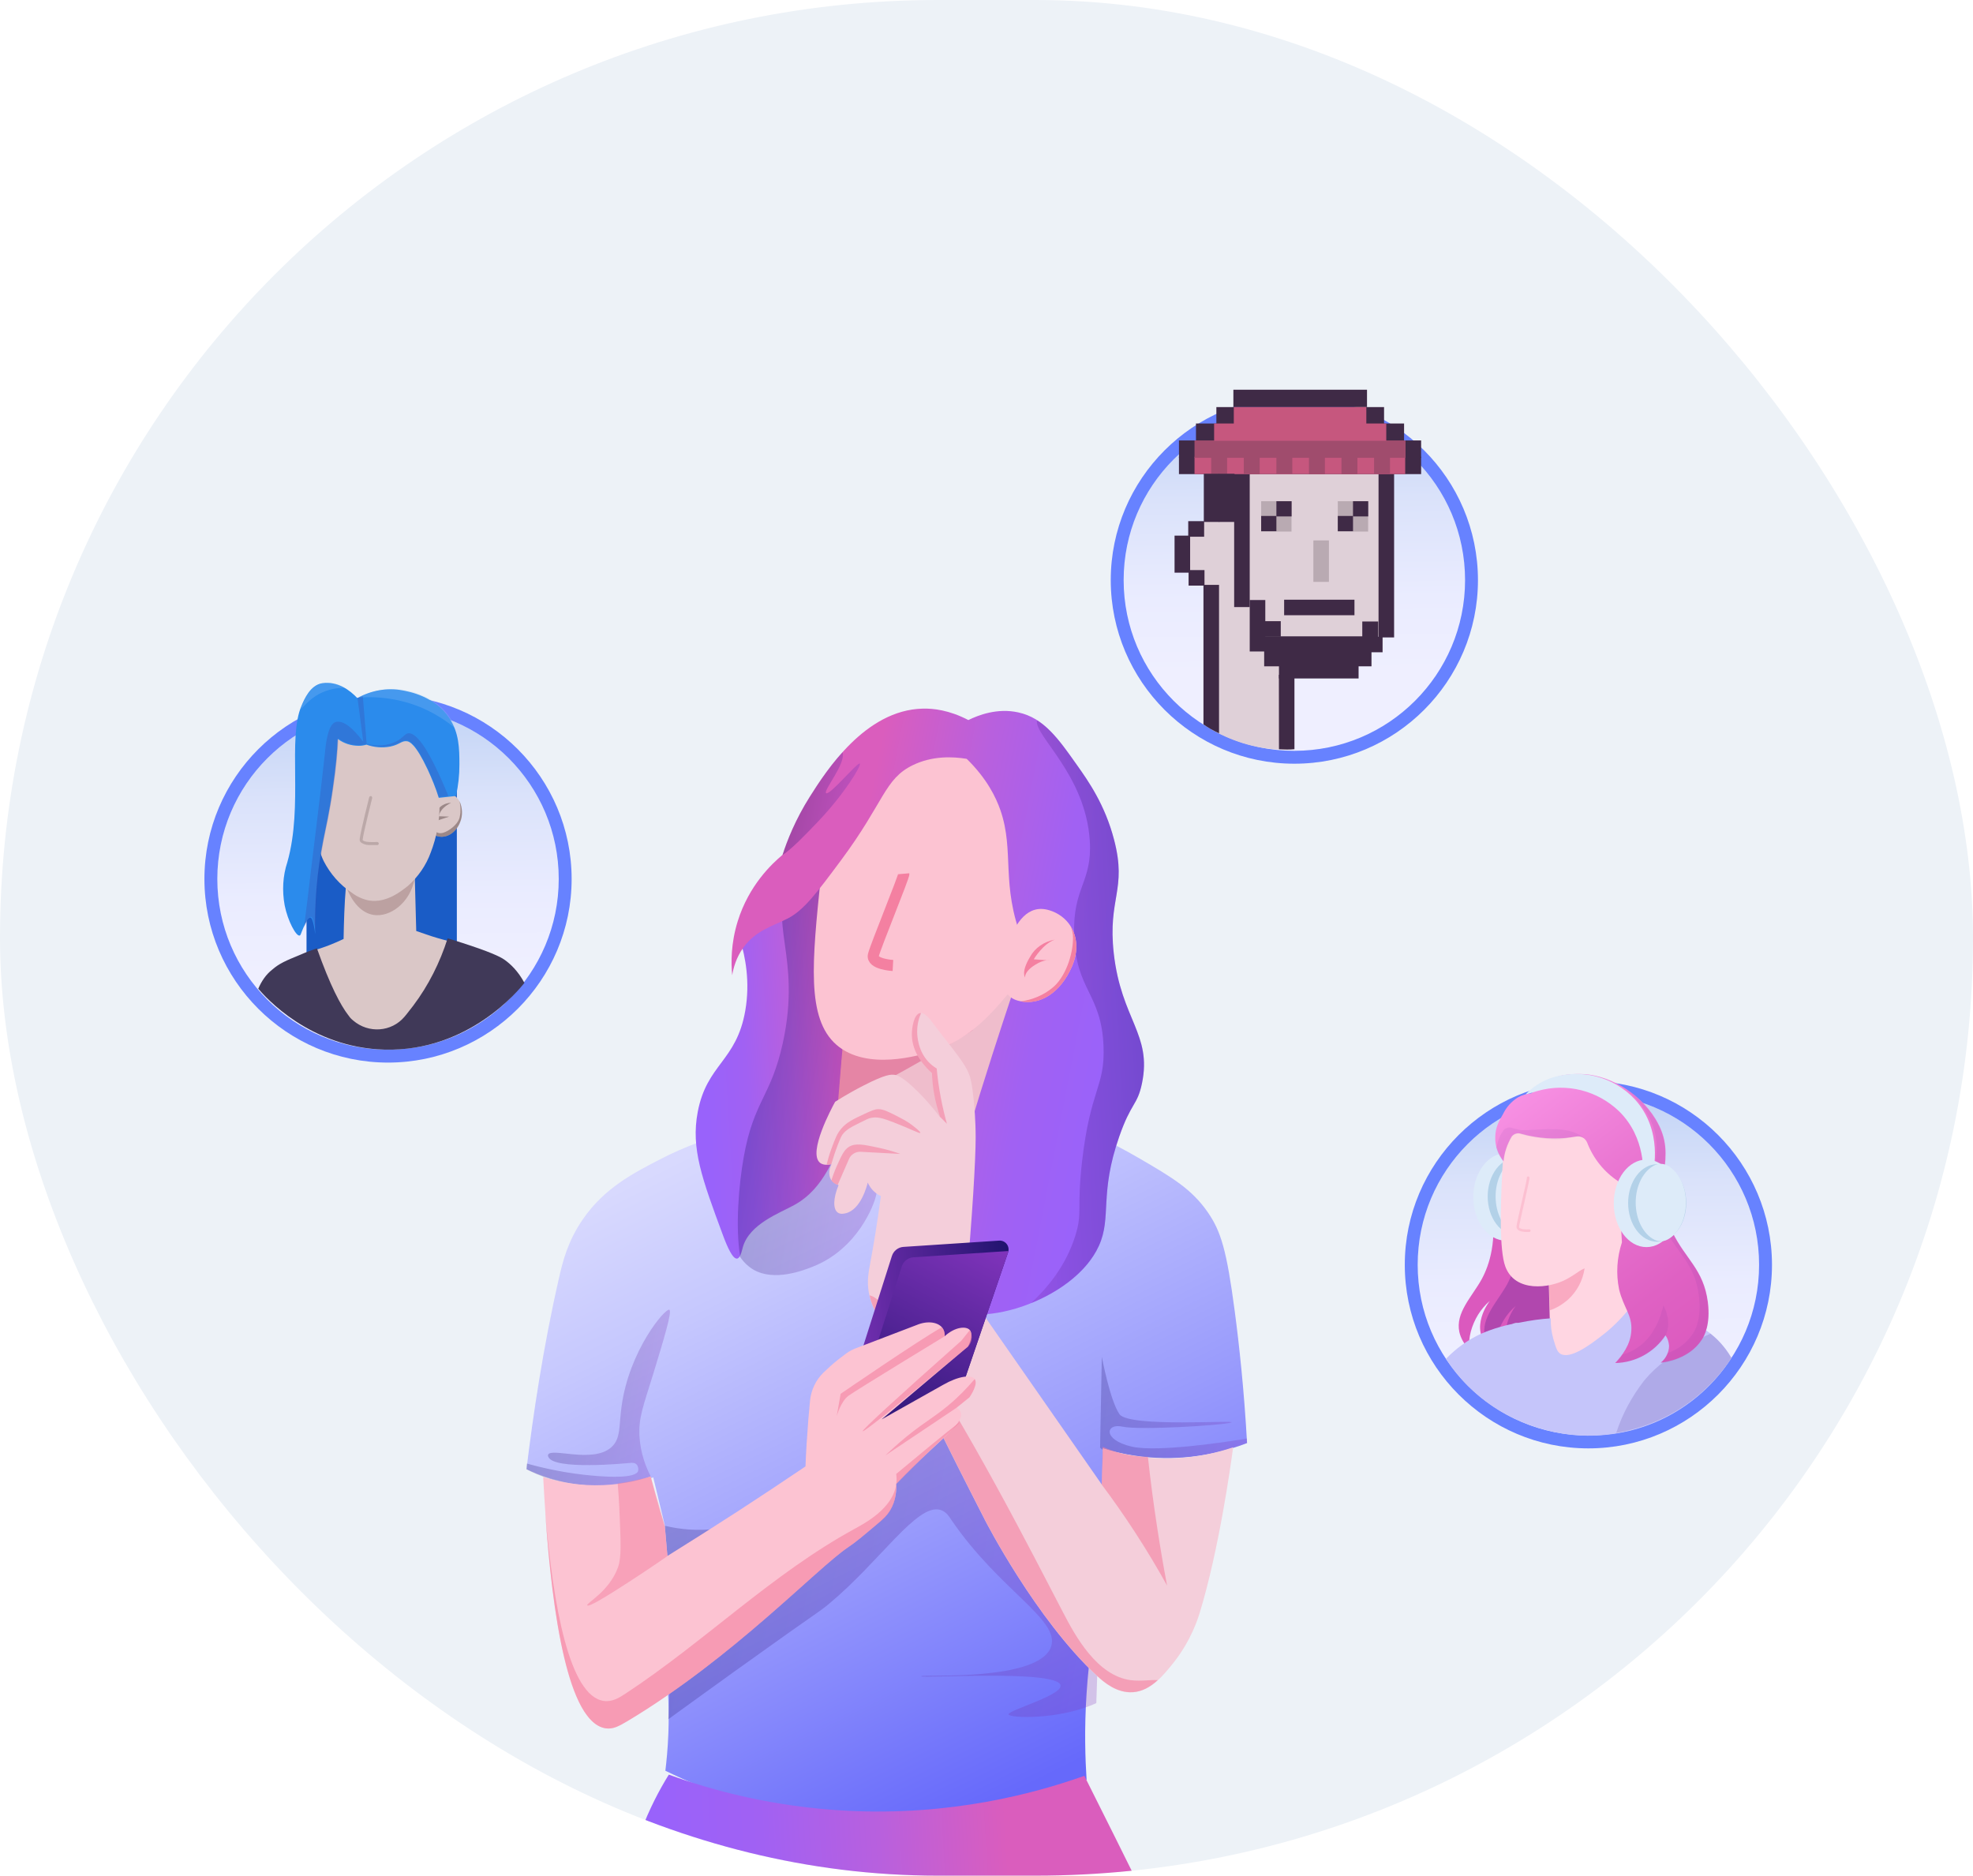 <svg width="162" height="154" viewBox="0 0 162 154" fill="none" xmlns="http://www.w3.org/2000/svg">
<g clip-path="url(#clip0_6952_111871)">
<rect width="162" height="154" rx="77" fill="#EDF2F7"/>
<path d="M106.277 61.638C114.018 61.638 120.293 55.363 120.293 47.622C120.293 39.881 114.018 33.605 106.277 33.605C98.536 33.605 92.261 39.881 92.261 47.622C92.261 55.363 98.536 61.638 106.277 61.638Z" fill="url(#paint0_linear_6952_111871)"/>
<path d="M106.277 33.614C114.016 33.614 120.294 39.891 120.294 47.63C120.294 55.369 114.016 61.646 106.277 61.646C98.539 61.646 92.261 55.369 92.261 47.63C92.261 39.891 98.531 33.614 106.277 33.614ZM106.277 32.555C97.967 32.555 91.202 39.319 91.202 47.63C91.202 55.941 97.967 62.705 106.277 62.705C114.588 62.705 121.353 55.941 121.353 47.63C121.346 39.312 114.588 32.555 106.277 32.555Z" fill="#6782FF"/>
<path d="M103.827 41.914C103.735 41.942 99.569 42.401 99.569 42.401L98.503 43.1L97.528 44.166L97.557 46.814L98.319 47.577L99.11 48.304L99.569 59.948C101.391 60.979 103.46 61.558 105.585 61.558C105.74 58.974 106.072 53.868 106.072 53.868L103.827 41.914Z" fill="#DFD0D8"/>
<path d="M113.586 38.539H101.547V52.216H113.586V38.539Z" fill="#DFD0D8"/>
<path d="M111.305 51.055H103.672V54.614H111.305V51.055Z" fill="#DFD0D8"/>
<path d="M112.738 49.934H104.011V53.062H112.738V49.934Z" fill="#DFD0D8"/>
<path d="M102.613 38.898H101.335V49.843H102.613V38.898Z" fill="#3F2A46"/>
<path d="M98.814 59.48C99.21 59.755 99.633 59.995 100.093 60.207V48.02H98.814V59.48Z" fill="#3F2A46"/>
<path d="M105.014 61.514C105.226 61.514 105.438 61.542 105.649 61.542C105.861 61.542 106.073 61.542 106.285 61.514V55.406H105.007L105.014 61.514Z" fill="#3F2A46"/>
<path d="M114.468 38.66H113.19V52.337H114.468V38.66Z" fill="#3F2A46"/>
<path d="M109.116 44.371H107.838V47.775H109.116V44.371Z" fill="#B9AAB2"/>
<path d="M103.891 49.266H102.613V53.488H103.891V49.266Z" fill="#3F2A46"/>
<path d="M111.552 54.43H105.014V55.708H111.552V54.43Z" fill="#3F2A46"/>
<path d="M112.463 52.246H103.827V54.675H112.463V52.246Z" fill="#3F2A46"/>
<path d="M116.686 37.5H96.802V38.926H116.686V37.5Z" fill="#3F2A46"/>
<path d="M116.686 36.164H96.802V37.59H116.686V36.164Z" fill="#3F2A46"/>
<path d="M115.287 34.77H98.199V36.196H115.287V34.77Z" fill="#3F2A46"/>
<path d="M113.643 33.426H99.874V34.852H113.643V33.426Z" fill="#3F2A46"/>
<path d="M112.243 32H101.271V33.426H112.243V32Z" fill="#3F2A46"/>
<path d="M115.38 37.5H98.08V38.926H115.38V37.5Z" fill="#C6577E"/>
<path d="M115.408 36.164H98.08V37.59H115.408V36.164Z" fill="#A04C6D"/>
<path d="M113.825 34.77H99.689V36.196H113.825V34.77Z" fill="#C6577E"/>
<path d="M112.187 33.426H101.306V34.852H112.187V33.426Z" fill="#C6577E"/>
<path d="M111.213 49.238H105.438V50.516H111.213V49.238Z" fill="#3F2A46"/>
<path d="M105.105 53.43H103.799V54.708H105.105V53.43Z" fill="#3F2A46"/>
<path d="M98.87 42.789H97.564V44.067H98.87V42.789Z" fill="#3F2A46"/>
<path d="M100.756 37.535H99.449V38.933H100.756V37.535Z" fill="#A04C6D"/>
<path d="M103.431 37.535H102.125V38.933H103.431V37.535Z" fill="#A04C6D"/>
<path d="M106.108 37.5H104.802V38.898H106.108V37.5Z" fill="#A04C6D"/>
<path d="M108.784 37.535H107.478V38.933H108.784V37.535Z" fill="#A04C6D"/>
<path d="M111.453 37.535H110.146V38.933H111.453V37.535Z" fill="#A04C6D"/>
<path d="M114.13 37.5H112.823V38.898H114.13V37.5Z" fill="#A04C6D"/>
<path d="M98.899 46.805H97.593V48.083H98.899V46.805Z" fill="#3F2A46"/>
<path d="M112.611 53.43H111.305V54.708H112.611V53.43Z" fill="#3F2A46"/>
<path d="M113.522 52.277H112.216V53.555H113.522V52.277Z" fill="#3F2A46"/>
<path d="M113.162 51.027H111.855V52.305H113.162V51.027Z" fill="#3F2A46"/>
<path d="M105.162 51H103.855V52.278H105.162V51Z" fill="#3F2A46"/>
<path d="M101.363 38.898H100.085V42.853H101.363V38.898Z" fill="#3F2A46"/>
<path d="M100.121 38.898H98.843V42.853H100.121V38.898Z" fill="#3F2A46"/>
<path d="M97.719 43.977H96.441V47.02H97.719V43.977Z" fill="#3F2A46"/>
<path d="M106.044 41.152H103.552V43.645H106.044V41.152Z" fill="#B9AAB2"/>
<path d="M106.052 41.152H104.802V42.402H106.052V41.152Z" fill="#3F2A46"/>
<path d="M104.802 42.363H103.552V43.613H104.802V42.363Z" fill="#3F2A46"/>
<path d="M112.336 41.152H109.844V43.645H112.336V41.152Z" fill="#B9AAB2"/>
<path d="M112.343 41.152H111.093V42.402H112.343V41.152Z" fill="#3F2A46"/>
<path d="M111.094 42.363H109.844V43.613H111.094V42.363Z" fill="#3F2A46"/>
<path d="M31.861 86.185C39.602 86.185 45.877 79.909 45.877 72.168C45.877 64.428 39.602 58.152 31.861 58.152C24.12 58.152 17.845 64.428 17.845 72.168C17.845 79.909 24.12 86.185 31.861 86.185Z" fill="url(#paint1_linear_6952_111871)"/>
<path d="M31.86 58.153C39.599 58.153 45.877 64.43 45.877 72.169C45.877 79.908 39.599 86.185 31.86 86.185C24.122 86.185 17.844 79.908 17.844 72.169C17.844 64.43 24.122 58.153 31.86 58.153ZM31.86 57.094C23.55 57.094 16.785 63.858 16.785 72.169C16.785 80.48 23.55 87.244 31.86 87.244C40.171 87.244 46.936 80.48 46.936 72.169C46.936 63.858 40.171 57.094 31.86 57.094Z" fill="#6782FF"/>
<path d="M37.511 64.668H25.168V80.209H37.511V64.668Z" fill="#1A5CC6"/>
<path d="M37.785 67.492C37.411 68.466 36.5 68.939 35.745 68.593C35.462 68.466 35.243 68.247 35.088 68C34.806 67.463 34.778 66.807 34.996 66.242C35.342 65.267 36.282 64.794 37.037 65.14C37.319 65.267 37.574 65.514 37.729 65.797C37.976 66.326 38.004 66.955 37.785 67.492Z" fill="#DAC7C7"/>
<path opacity="0.5" d="M35.871 66.61C36.09 66.172 36.563 65.918 37.036 65.918C36.062 66.391 36.034 67.019 36.034 67.019L36.881 67.048L35.751 67.422C35.716 67.175 35.779 66.892 35.871 66.61Z" fill="#5E4A4A"/>
<path opacity="0.5" d="M37.785 67.492C37.411 68.467 36.5 68.94 35.745 68.594C35.462 68.467 35.243 68.248 35.088 68.001C35.18 67.909 35.342 67.909 35.497 68.029C35.752 68.283 35.999 68.566 36.564 68.311C37.129 68.057 37.693 67.528 37.757 67.026C37.849 66.617 37.821 66.179 37.729 65.769C37.976 66.327 38.004 66.956 37.785 67.492Z" fill="#5E4A4A"/>
<path d="M26.782 69.196C27.673 69.061 28.26 68.061 28.093 66.962C27.927 65.863 27.07 65.082 26.179 65.217C25.288 65.352 24.701 66.352 24.868 67.451C25.034 68.549 25.891 69.331 26.782 69.196Z" fill="#DAC7C7"/>
<path d="M34.022 70.691L34.177 76.439C34.587 76.594 35.025 76.722 35.462 76.877C36.056 77.067 36.656 77.223 37.249 77.378C37.249 79.638 36.402 81.805 34.898 83.5C33.831 84.665 32.447 85.513 30.943 85.979C27.399 85.096 25.196 81.551 25.98 77.971C26.481 77.816 27.017 77.625 27.582 77.378C27.801 77.286 27.992 77.188 28.211 77.096C28.239 75.712 28.274 74.271 28.401 72.796C28.465 72.167 28.493 71.574 28.557 70.974L34.022 70.691Z" fill="#DAC7C7"/>
<path d="M30.662 75.118C32.01 75.337 33.677 74.144 34.051 72.138C34.023 71.92 33.987 71.729 33.959 71.51C33.931 71.037 33.931 70.536 34.023 70.062L29.094 70.691C28.875 70.783 28.685 70.91 28.529 71.1C28.028 71.757 28.402 72.732 28.529 73.049C28.586 73.205 29.25 74.899 30.662 75.118Z" fill="#BCA1A1"/>
<path d="M26.989 61.087C26.424 61.871 26.05 62.782 25.86 63.728C25.733 64.484 25.704 65.232 25.796 66.023C25.987 68.374 26.015 69.539 26.58 70.704C27.116 71.742 27.9 72.653 28.903 73.31C29.312 73.621 29.814 73.847 30.315 73.938C31.763 74.157 32.956 73.155 33.486 72.745C34.333 71.99 34.99 71.05 35.371 69.984C35.844 68.763 36.091 67.442 36.091 66.122C36.183 63.481 36.218 61.949 35.152 60.755C33.832 59.308 31.699 59.343 31.134 59.371C29.595 59.421 28.119 60.049 26.989 61.087Z" fill="#DAC7C7"/>
<path d="M21.206 81.181C21.778 81.852 25.45 86.025 31.579 86.18C38.499 86.356 42.622 81.258 43.06 80.701C42.523 79.705 41.902 79.147 41.464 78.829C41.281 78.695 40.793 78.356 38.541 77.608C37.785 77.354 37.192 77.17 36.755 77.043C36.126 79.02 35.187 80.905 33.93 82.572C33.676 82.882 33.457 83.2 33.21 83.483C32.144 84.74 30.258 84.867 29.002 83.793C28.846 83.666 28.719 83.539 28.627 83.384L28.599 83.356C27.971 82.537 27.123 80.969 26.022 77.862C25.676 77.989 25.203 78.144 24.638 78.399C23.473 78.872 22.908 79.119 22.343 79.62C21.834 80.016 21.46 80.581 21.206 81.181Z" fill="#403958"/>
<path d="M29.34 57.317C28.747 56.689 27.737 55.905 26.452 56.096C25.478 56.251 24.977 57.416 24.758 57.946C23.593 60.615 24.913 66.143 23.593 70.79C23.218 71.919 23.155 73.141 23.374 74.334C23.628 75.619 24.313 76.876 24.595 76.813C24.687 76.813 24.687 76.686 24.906 76.184C25.125 75.683 25.316 75.337 25.471 75.337C25.563 75.337 25.725 75.492 25.88 76.686C25.817 74.108 26.036 71.538 26.537 68.996C26.728 68.022 27.038 66.737 27.321 64.724C27.575 63.029 27.695 61.617 27.73 60.671C28.232 61.045 28.832 61.236 29.46 61.236C29.679 61.236 29.87 61.208 30.089 61.144C30.717 61.363 31.374 61.427 32.038 61.3C32.821 61.144 32.977 60.798 33.422 60.862C33.612 60.89 34.114 61.052 35.116 63.185C35.462 63.94 35.773 64.689 36.027 65.508L37.439 65.353C37.63 64.505 37.722 63.658 37.722 62.775C37.722 61.455 37.694 60.17 36.903 58.976C35.709 57.155 33.577 56.781 33.04 56.682C31.791 56.441 30.47 56.689 29.34 57.317Z" fill="#2B8BEC"/>
<path opacity="0.22" d="M28.303 56.469C27.766 56.123 27.109 55.996 26.481 56.095C25.506 56.25 25.005 57.415 24.786 57.945C24.758 58.037 24.723 58.164 24.659 58.256C24.85 58.129 25.224 57.599 25.944 57.126C26.643 56.688 27.455 56.469 28.303 56.469Z" fill="#A6D0F5"/>
<path opacity="0.22" d="M34.898 58.229C35.78 58.638 36.628 59.168 37.376 59.796C37.249 59.486 37.122 59.203 36.938 58.913C35.745 57.092 33.613 56.718 33.076 56.619C31.819 56.463 30.534 56.682 29.404 57.275C31.29 57.134 33.168 57.445 34.898 58.229Z" fill="#A6D0F5"/>
<path opacity="0.3" d="M29.467 61.179C29.686 61.179 29.877 61.15 30.096 61.087C30.724 61.306 31.381 61.369 32.044 61.242C32.828 61.087 32.983 60.741 33.428 60.804C33.619 60.833 34.12 60.995 35.123 63.127C35.469 63.883 35.78 64.632 36.034 65.451L36.818 65.359C35.059 61.087 34.085 60.112 33.492 60.211C33.209 60.275 33.082 60.586 32.553 60.868C31.797 61.242 30.922 61.306 30.103 61.059C30.011 59.773 29.884 58.481 29.792 57.168L29.354 57.295L29.827 60.903C28.761 59.491 28.069 59.173 27.596 59.272C26.939 59.399 26.749 61.059 26.685 61.786C26.247 65.839 25.711 69.885 25.238 73.938C25.11 74.941 25.019 75.76 24.955 76.169V76.127C25.209 75.59 25.365 75.28 25.52 75.28C25.612 75.28 25.774 75.435 25.93 76.628C25.866 74.051 26.085 71.481 26.586 68.939C26.777 67.964 27.087 66.679 27.37 64.667C27.624 62.972 27.744 61.56 27.779 60.614C28.238 60.988 28.839 61.179 29.467 61.179Z" fill="#3E49AC"/>
<g opacity="0.5">
<path opacity="0.5" d="M30.506 69.377C30.195 69.405 29.877 69.349 29.623 69.158C29.559 69.095 29.531 69.003 29.531 68.904C29.595 68.311 30.287 65.578 30.315 65.451C30.343 65.388 30.407 65.359 30.47 65.359C30.534 65.388 30.562 65.451 30.562 65.515C30.562 65.543 29.842 68.339 29.778 68.939C29.778 68.968 29.778 69.003 29.807 69.003C29.962 69.158 30.59 69.158 30.972 69.13C31.035 69.13 31.099 69.194 31.099 69.257C31.099 69.321 31.071 69.349 31.007 69.384C30.88 69.377 30.689 69.377 30.506 69.377Z" fill="#5E4A4A"/>
</g>
<path d="M130.42 117.86C138.161 117.86 144.437 111.585 144.437 103.844C144.437 96.103 138.161 89.828 130.42 89.828C122.68 89.828 116.404 96.103 116.404 103.844C116.404 111.585 122.68 117.86 130.42 117.86Z" fill="url(#paint2_linear_6952_111871)"/>
<path d="M130.42 89.829C138.159 89.829 144.436 96.106 144.436 103.845C144.436 111.584 138.159 117.861 130.42 117.861C122.681 117.861 116.404 111.584 116.404 103.845C116.404 96.106 122.674 89.829 130.42 89.829ZM130.42 88.769C122.109 88.769 115.345 95.534 115.345 103.845C115.345 112.156 122.109 118.92 130.42 118.92C138.731 118.92 145.495 112.156 145.495 103.845C145.488 95.534 138.731 88.769 130.42 88.769Z" fill="#6782FF"/>
<path d="M122.477 98.883C122.921 101.863 122.328 103.804 121.65 105.047C120.824 106.523 119.497 107.787 119.822 109.354C119.942 109.884 120.231 110.385 120.62 110.767C120.591 110.293 120.648 109.792 120.768 109.319C121.036 108.345 121.566 107.462 122.328 106.812C122.328 106.812 120.528 109.051 122.328 110.731C124.129 112.412 124.39 111.939 124.39 111.939C123.712 109.7 123.861 108.931 124.214 108.698C124.948 108.225 126.572 110.11 127.603 109.609C128.337 109.255 128.401 107.808 128.281 106.424C127.688 104.214 127.102 102.004 126.544 99.787L122.477 98.883Z" fill="#DB59BE"/>
<path opacity="0.25" d="M128.288 106.434C127.695 104.224 127.109 102.014 126.551 99.796L124.574 99.352C124.984 102.303 124.398 104.217 123.748 105.452C122.922 106.928 121.594 108.192 121.919 109.76C122.011 110.141 122.152 110.494 122.421 110.819L122.745 111.087C122.717 110.614 122.774 110.176 122.894 109.731C123.162 108.757 123.692 107.874 124.454 107.225C124.454 107.225 122.922 109.138 124.101 110.762C123.805 109.435 123.953 108.905 124.249 108.729C124.694 108.432 125.4 108.962 126.135 109.35C126.163 109.258 126.255 109.173 126.34 109.117C126.693 108.884 127.222 109.173 127.815 109.527C128.373 109.032 128.401 107.705 128.288 106.434Z" fill="#341280"/>
<path d="M123.656 101.868C125.138 101.868 126.339 100.259 126.339 98.274C126.339 96.289 125.138 94.68 123.656 94.68C122.174 94.68 120.973 96.289 120.973 98.274C120.973 100.259 122.174 101.868 123.656 101.868Z" fill="#DDEBF9"/>
<path d="M124.539 101.42C125.857 101.42 126.926 99.994 126.926 98.235C126.926 96.477 125.857 95.051 124.539 95.051C123.221 95.051 122.152 96.477 122.152 98.235C122.152 99.994 123.221 101.42 124.539 101.42Z" fill="#B3D1E8"/>
<path d="M125.365 95.17C125.04 95.022 124.687 95.022 124.362 95.17C123.451 95.615 122.802 96.822 122.802 98.234C122.802 99.647 123.451 100.861 124.362 101.299C124.687 101.447 125.04 101.447 125.365 101.299C126.276 100.854 126.925 99.647 126.925 98.234C126.925 96.822 126.283 95.615 125.365 95.17Z" fill="#DDEBF9"/>
<path d="M128.077 114.725C129.051 115.106 130.584 114.93 132.236 114.224C133.592 113.631 134.834 112.812 135.893 111.809L135.011 107.177L134.418 104.084L133.796 100.871C132.737 97.863 126.834 99.424 127.102 102.728L127.159 105.03L127.215 107.092L127.244 108.123L127.335 111.541C126.573 113.249 126.989 114.309 128.077 114.725Z" fill="#FFD6E2"/>
<path opacity="0.5" d="M127.193 105.521L127.25 107.583C127.808 107.406 128.309 107.081 128.754 106.7C129.488 106.022 129.961 105.139 130.11 104.137L127.193 105.521Z" fill="#F57FA0"/>
<path d="M123.6 103.99C124.398 106.144 127.23 105.79 128.642 105.021C130.054 104.251 134.037 101.427 134.891 96.59C135.986 90.489 124.391 88.307 123.509 94.055C123.509 94.055 123.48 94.323 123.452 94.733C123.424 95.142 123.36 95.792 123.332 96.505C123.212 99.005 123.099 102.634 123.6 103.99Z" fill="#FFD6E2"/>
<g opacity="0.5">
<path opacity="0.5" d="M125.372 101.154C125.139 101.154 124.779 101.126 124.61 100.949C124.539 100.872 124.504 100.773 124.518 100.667C124.546 100.462 124.722 99.671 124.913 98.838C125.118 97.941 125.372 96.833 125.372 96.713C125.358 96.656 125.4 96.6 125.457 96.593C125.513 96.578 125.57 96.621 125.584 96.684C125.598 96.769 125.513 97.179 125.125 98.894C124.941 99.685 124.758 100.511 124.73 100.702C124.722 100.744 124.737 100.78 124.758 100.808C124.885 100.942 125.316 100.956 125.556 100.935C125.619 100.928 125.669 100.977 125.676 101.034C125.683 101.09 125.64 101.147 125.577 101.154C125.563 101.147 125.478 101.154 125.372 101.154Z" fill="#F57FA0"/>
</g>
<path d="M129.679 117.859C131.289 117.943 134.029 117.816 136.917 116.305C139.875 114.759 141.492 112.549 142.17 111.497C141.57 110.459 140.878 109.823 140.419 109.47C139.897 109.068 139.423 108.82 139.134 108.679C138.541 108.383 137.898 108.15 137.249 107.973C136.098 107.648 134.919 107.5 133.739 107.5C133.061 108.326 132.327 109.06 131.466 109.71C130.555 110.416 128.931 111.624 128.133 111.158C127.836 110.981 127.752 110.628 127.54 109.922C127.391 109.392 127.307 108.799 127.335 108.241C126.481 108.298 125.626 108.418 124.772 108.594C123.677 108.771 122.618 109.068 121.616 109.505C120.521 110.007 119.554 110.713 118.728 111.567C119.187 112.28 119.9 113.241 120.945 114.194C124.532 117.491 128.797 117.809 129.679 117.859Z" fill="#C5C5FA"/>
<path opacity="0.15" d="M142.17 111.495C141.909 111.043 141.534 110.514 141.005 109.998C140.814 109.815 140.623 109.645 140.44 109.504C139.762 109.8 139.112 110.154 138.491 110.535C137.22 111.333 136.133 112.011 135.01 113.338C134.007 114.637 133.209 116.078 132.708 117.645C133.887 117.448 135.9 116.96 138.018 115.605C140.207 114.192 141.506 112.505 142.17 111.495Z" fill="#341280"/>
<path d="M123.452 95.347C123.509 94.641 123.749 93.963 124.102 93.341C124.25 93.108 124.575 92.988 124.836 93.073C125.069 93.129 125.309 93.193 125.542 93.249C126.842 93.518 128.169 93.546 129.461 93.306C129.814 93.249 130.167 93.454 130.316 93.807C130.817 95.107 131.7 96.222 132.879 96.992L133.175 102.005C132.766 103.241 132.674 104.568 132.942 105.868C133.295 107.343 134.037 107.993 133.945 109.257C133.889 110.408 133.175 111.319 132.618 111.912C134.27 111.884 135.83 111.029 136.748 109.638C136.925 109.871 137.017 110.168 137.045 110.493C137.045 111.022 136.777 111.552 136.367 111.877C136.72 111.848 138.725 111.58 139.756 109.963C139.933 109.695 140.462 108.756 140.229 106.899C139.876 104.215 138.401 103.389 137.313 101.151C135.308 97.084 137.991 95.227 135.929 91.866C134.517 89.564 131.89 88.18 129.737 88.18C129.059 88.18 127.583 88.18 126.672 89.091C126.552 89.147 126.227 89.387 125.726 89.768C125.345 89.797 124.956 89.917 124.603 90.121C124.102 90.446 123.692 90.891 123.424 91.449C123.099 92.007 122.775 92.572 122.775 93.362C122.746 94.083 123.008 94.789 123.452 95.347Z" fill="url(#paint3_linear_6952_111871)"/>
<g opacity="0.25">
<path opacity="0.25" d="M136.309 110.24C136.486 110.063 136.634 109.886 136.754 109.646C137.312 108.552 136.662 107.316 136.577 107.168C136.429 107.846 135.871 109.971 134.014 110.91C133.781 111.03 133.513 111.143 133.244 111.207C133.068 111.475 132.863 111.708 132.651 111.913C133.478 111.885 134.304 111.68 135.038 111.263C135.511 111.009 135.949 110.656 136.309 110.24Z" fill="#341280"/>
<path opacity="0.25" d="M128.761 92.838C127.462 92.541 125.343 92.866 124.842 92.782C124.609 92.725 124.369 92.662 124.136 92.605C123.868 92.513 123.543 92.633 123.402 92.873C123.225 93.142 123.077 93.431 122.992 93.756C122.936 93.904 122.9 94.081 122.844 94.229C122.964 94.639 123.169 95.055 123.465 95.38C123.522 94.674 123.762 93.996 124.115 93.375C124.263 93.142 124.588 93.022 124.849 93.106C125.026 93.163 125.174 93.198 125.35 93.255L125.555 93.283C127.589 93.728 128.507 93.488 128.507 93.488C128.832 93.396 129.156 93.339 129.481 93.339C129.686 93.339 129.862 93.368 130.074 93.431C129.672 93.135 129.227 92.93 128.761 92.838Z" fill="#341280"/>
<path opacity="0.25" d="M140.199 106.904C139.846 104.221 138.371 103.394 137.283 101.156C135.278 97.089 137.961 95.232 135.899 91.871C135.25 90.84 134.395 89.986 133.364 89.336C134.099 89.894 134.72 90.572 135.193 91.37C137.255 94.731 134.572 96.588 136.577 100.655C137.671 102.893 139.175 103.719 139.493 106.402C139.726 108.26 139.197 109.206 139.02 109.467C138.519 110.237 137.784 110.794 136.923 111.091C136.803 111.416 136.598 111.684 136.33 111.917C136.683 111.889 138.688 111.621 139.719 110.004C139.903 109.707 140.461 108.761 140.199 106.904Z" fill="#341280"/>
</g>
<path d="M126.256 89.571C128.642 88.893 131.177 89.543 132.949 91.251C135.16 93.433 134.927 96.349 134.898 96.738L135.696 96.441C135.753 96.173 136.579 92.847 134.249 90.277C132.476 88.363 129.737 87.685 127.258 88.54C126.489 88.836 125.811 89.274 125.253 89.867L126.256 89.571Z" fill="#DDEBF9"/>
<path d="M135.187 102.395C136.669 102.395 137.87 100.786 137.87 98.801C137.87 96.816 136.669 95.207 135.187 95.207C133.705 95.207 132.504 96.816 132.504 98.801C132.504 100.786 133.705 102.395 135.187 102.395Z" fill="#DDEBF9"/>
<path d="M136.069 101.955C137.387 101.955 138.456 100.529 138.456 98.77C138.456 97.012 137.387 95.586 136.069 95.586C134.751 95.586 133.683 97.012 133.683 98.77C133.683 100.529 134.751 101.955 136.069 101.955Z" fill="#B3D1E8"/>
<path d="M136.867 95.67C136.542 95.522 136.189 95.522 135.864 95.67C134.953 96.115 134.304 97.322 134.304 98.734C134.304 100.147 134.953 101.361 135.864 101.799C136.189 101.947 136.542 101.947 136.867 101.799C137.778 101.354 138.427 100.147 138.427 98.734C138.427 97.322 137.778 96.143 136.867 95.67Z" fill="#DDEBF9"/>
<path d="M61.927 92.536C58.58 93.164 56.01 94.258 54.301 95.134C51.999 96.32 49.627 97.535 47.855 100.112C46.612 101.913 46.195 103.614 45.899 104.928C44.599 110.591 43.759 116.261 43.23 120.631C44.275 121.126 46.026 121.804 48.292 121.966C50.636 122.128 52.522 121.669 53.638 121.302C53.955 122.623 54.273 123.943 54.591 125.264C54.132 128.469 54.16 131.061 54.273 132.861C54.471 136.01 55.029 138.242 54.88 142.288C54.831 143.601 54.718 144.674 54.633 145.387C57.973 147.033 64.533 149.702 73.14 149.61C80.356 149.532 85.977 147.555 89.218 146.122C89.112 144.477 89.02 142.005 89.218 139.025C89.409 136.095 89.783 134.005 89.952 132.988C90.454 129.931 90.899 125.369 90.56 118.93C91.725 119.283 93.229 119.615 94.987 119.699C98.207 119.848 100.798 119.099 102.394 118.485C102.147 114.072 101.744 110.386 101.377 107.618C100.721 102.654 100.247 101.094 99.174 99.54C97.854 97.634 96.293 96.702 93.462 95.056C91.308 93.806 88.173 92.225 84.085 90.961C82.969 91.964 78.937 95.325 72.759 95.586C67.223 95.819 63.248 93.418 61.927 92.536Z" fill="url(#paint4_linear_6952_111871)"/>
<path opacity="0.25" d="M61.884 104.256C63.593 105.23 65.945 104.312 66.714 104.009C70.435 102.554 71.791 98.876 71.939 98.127C72.434 95.571 73.281 92.407 71.812 91.588C70.337 90.769 61.065 92.81 61.065 92.81C58.778 98.148 59.519 102.907 61.884 104.256Z" fill="url(#paint5_linear_6952_111871)"/>
<path d="M60.783 77.19C61.186 78.532 61.609 80.6 61.193 82.987C60.465 87.153 58.036 87.351 57.288 91.305C56.723 94.299 57.634 96.756 59.378 101.466C59.738 102.426 60.169 103.387 60.522 103.337C60.79 103.302 60.896 102.709 60.981 102.405C61.525 100.47 64.038 99.588 65.239 98.917C67.647 97.575 68.607 94.949 69.793 91.722C71.488 87.111 71.022 83.008 70.641 80.996C73.267 74.493 72.286 72.205 71.841 70.764C71.276 68.922 69.567 68.441 69.567 68.441C68.628 68.674 67.534 69.063 66.411 69.727C62.612 71.993 61.214 75.813 60.783 77.19Z" fill="url(#paint6_linear_6952_111871)"/>
<path opacity="0.3" d="M65.034 72.409C62.866 75.657 65.874 78.383 64.271 85.656C63.297 90.069 61.899 90.358 61.073 94.969C60.649 97.32 60.381 100.773 60.769 103.125C60.875 102.913 60.939 102.609 60.995 102.412C61.539 100.477 64.052 99.594 65.253 98.923C67.661 97.582 68.621 94.955 69.807 91.728C71.502 87.117 71.036 83.015 70.655 81.002C73.281 74.499 72.3 72.211 71.855 70.771C71.58 69.874 71.036 69.302 70.542 68.949C68.275 69.521 66.164 70.707 65.034 72.409Z" fill="url(#paint7_linear_6952_111871)"/>
<path d="M79.524 95.287C80.195 92.759 81.07 89.469 81.748 86.941C82.193 85.267 83.019 82.139 83.464 80.466C83.033 80.084 80.527 77.931 76.827 78.242C72.795 78.573 70.606 81.56 70.302 81.984C69.751 83.516 69.469 84.801 69.321 85.684C68.975 87.682 69.088 88.762 68.735 91.495C68.586 92.674 68.417 93.635 68.297 94.249C69.293 94.496 70.366 94.722 71.503 94.898C74.496 95.379 77.222 95.428 79.524 95.287Z" fill="#EFBDCC"/>
<path d="M69.179 86.038C69.045 87.648 68.91 89.265 68.776 90.875C69.122 90.677 69.468 90.48 69.821 90.282C71.05 89.597 71.968 89.117 72.194 89.004C74.701 87.698 79.94 84.633 79.891 84.548C79.855 84.485 77.37 86.525 73.846 86.773C71.968 86.907 70.358 86.49 69.179 86.038Z" fill="#E585A5"/>
<path d="M68.672 85.777C71.178 87.973 75.57 86.624 76.467 86.349C79.736 85.346 81.572 83.087 83.691 80.488C86.331 77.24 87.814 75.412 87.956 72.827C88.245 67.538 82.794 60.689 76.34 61.318C70.945 61.847 68.128 67.27 67.909 67.715C67.874 67.997 67.817 68.407 67.754 68.908C67.754 68.908 67.549 70.511 67.401 71.973C66.68 78.956 66.2 83.609 68.672 85.777Z" fill="#FCC3D2"/>
<path opacity="0.25" d="M92.919 118.774C90.49 118.209 90.794 116.825 92.171 117.136C93.548 117.44 100.327 117.037 101.089 116.797C101.852 116.557 92.694 117.235 91.917 116.112C91.14 114.989 90.469 111.402 90.469 111.402L90.328 118.859C90.328 118.859 90.406 118.936 90.554 119.057C90.554 119.014 90.554 118.972 90.554 118.922C91.719 119.275 93.223 119.607 94.981 119.692C98.201 119.84 100.793 119.092 102.388 118.478C102.388 118.35 102.388 118.237 102.388 118.11C100.941 118.357 95.045 119.268 92.919 118.774Z" fill="url(#paint8_linear_6952_111871)"/>
<path opacity="0.25" d="M53.433 121.227C53.059 120.5 52.599 119.377 52.508 117.972C52.409 116.369 52.854 115.373 53.652 112.754C54.485 110.028 55.212 107.641 54.958 107.535C54.626 107.394 51.675 110.854 51.039 115.451C50.806 117.138 50.99 118.155 50.163 118.854C48.617 120.168 45.242 118.826 45.002 119.447C44.974 119.518 45.009 119.582 45.023 119.617C45.468 120.718 51.35 120.154 51.752 120.111C51.837 120.104 52.091 120.076 52.254 120.224C52.416 120.372 52.43 120.648 52.395 120.775C52.218 121.382 49.973 121.262 49.069 121.191C47.636 121.086 45.644 120.831 43.265 120.168C43.258 120.309 43.244 120.443 43.237 120.584C43.237 120.591 43.237 120.598 43.23 120.612C43.23 120.62 43.23 120.627 43.23 120.634C43.688 120.874 44.366 121.184 45.221 121.453C46.548 121.862 47.621 121.926 48.292 121.968C48.956 122.004 49.952 122.06 51.23 121.841C52.148 121.672 52.896 121.432 53.433 121.227Z" fill="url(#paint9_linear_6952_111871)"/>
<path opacity="0.25" d="M80.413 113.305L70.422 118.565C68.6 120.62 63.255 126.078 56.504 125.577C55.897 125.527 55.255 125.436 54.591 125.273C54.859 128.225 55.029 131.409 55.036 134.799C55.043 137.016 54.986 139.141 54.873 141.161C56.13 140.25 58.058 138.852 60.416 137.157C67.633 131.981 67.166 132.433 68.091 131.663C72.286 128.168 75.287 123.43 77.2 123.967C77.702 124.108 77.949 124.546 78.111 124.786C82.072 130.59 87.022 132.963 86.309 135.18C85.363 138.103 75.626 137.453 75.633 137.63C75.64 137.814 86.853 137.079 87.079 138.371C87.227 139.212 82.715 140.426 82.814 140.765C82.906 141.076 87.015 141.224 90.016 139.833C90.108 137.1 90.2 134.354 90.277 131.586C90.32 130.032 90.355 128.493 90.39 126.947C87.072 122.399 83.746 117.852 80.413 113.305Z" fill="url(#paint10_linear_6952_111871)"/>
<path d="M83.612 58.492C85.716 58.958 86.882 60.618 88.463 62.863C89.346 64.113 90.73 66.069 91.478 68.957C92.552 73.081 90.942 73.723 91.45 78.278C92.064 83.715 94.599 84.915 93.766 88.947C93.392 90.768 92.876 90.507 91.895 93.332C90.243 98.062 91.295 99.934 90.228 102.292C88.145 106.889 79.813 109.41 77.243 107.009C76.551 106.359 75.654 104.771 81.466 86.638C82.645 82.959 83.662 79.972 84.318 78.059C84.227 77.861 84.092 77.557 83.944 77.176C82.158 72.629 83.309 69.917 82.151 66.542C81.769 65.441 81.021 63.915 79.376 62.305C78.218 62.115 76.551 62.044 74.941 62.828C72.611 63.965 72.618 65.836 69.067 70.616C67.033 73.349 66.016 74.719 64.696 75.404C63.467 76.039 62.048 76.378 61.024 77.819C60.445 78.63 60.219 79.471 60.12 80.071C60.021 79.054 60.007 77.465 60.572 75.644C61.49 72.685 63.389 70.906 64.258 70.186C64.625 69.049 65.296 67.312 66.503 65.405C67.81 63.343 71.022 58.288 75.767 58.182C76.622 58.16 77.928 58.295 79.51 59.121C80.329 58.718 81.882 58.111 83.612 58.492Z" fill="url(#paint11_linear_6952_111871)"/>
<path opacity="0.3" d="M91.45 78.279C90.942 73.725 92.552 73.082 91.478 68.959C90.73 66.071 89.346 64.108 88.463 62.865C87.312 61.234 86.373 59.92 85.144 59.137C84.89 60.386 89.127 63.578 89.48 69.015C89.699 72.489 88.075 72.772 88.195 76.789C88.336 81.351 90.454 81.555 90.61 85.948C90.73 89.273 89.529 89.372 88.844 95.381C88.4 99.328 88.894 99.519 88.301 101.432C87.496 104.024 85.935 105.782 84.686 106.975C87.072 106.008 89.289 104.363 90.228 102.287C91.302 99.928 90.243 98.057 91.895 93.326C92.876 90.502 93.392 90.763 93.766 88.948C94.606 84.917 92.064 83.716 91.45 78.279Z" fill="url(#paint12_linear_6952_111871)"/>
<path d="M83.563 82.156C83.64 82.177 83.718 82.198 83.803 82.212C85.349 82.523 87.044 81.591 88.025 79.331C88.555 78.102 88.463 76.909 87.891 76.019C87.503 75.412 86.874 74.946 86.147 74.734C84.424 74.212 83.351 75.702 82.736 77.658C82.129 79.571 81.903 81.682 83.563 82.156Z" fill="#FCC3D2"/>
<path d="M83.803 82.22C85.349 82.531 87.044 81.599 88.025 79.339C88.555 78.11 88.463 76.917 87.891 76.027C88.032 76.338 88.11 76.67 88.103 77.002C88.11 78.407 87.453 80.292 86.387 81.125C85.681 81.704 84.791 82.086 83.803 82.22Z" fill="#F480A1"/>
<path d="M86.612 77.148C85.722 77.311 84.974 77.826 84.579 78.561C83.809 79.832 84.169 80.255 84.169 80.255C84.169 80.255 84.07 79.796 84.981 79.224C85.779 78.723 86.181 78.857 86.181 78.857L84.882 78.765C84.875 78.758 85.645 77.48 86.612 77.148Z" fill="#F480A1"/>
<path d="M74.214 71.738C74.235 71.985 71.905 77.648 71.714 78.411C71.524 79.174 73.317 79.272 73.317 79.272" stroke="#F480A1" stroke-width="0.91" stroke-miterlimit="10"/>
<path opacity="0.3" d="M70.599 62.693C70.415 62.552 68.12 65.341 67.831 65.122C67.569 64.924 69.497 62.672 69.179 61.754C67.958 63.103 67.054 64.529 66.496 65.404C65.289 67.311 64.618 69.055 64.251 70.185C64.215 70.213 64.173 70.255 64.138 70.284C64.992 69.733 66.03 68.645 67.132 67.495C69.342 65.186 70.761 62.82 70.599 62.693Z" fill="url(#paint13_linear_6952_111871)"/>
<path d="M90.568 118.93L90.462 121.881C86.741 116.536 83.019 111.191 79.298 105.853C79.849 99.759 80.11 95.162 80.11 93.39C80.11 91.949 79.983 90.664 79.983 90.664C79.87 89.591 79.821 89.054 79.665 88.49C79.362 87.395 78.352 86.322 76.601 84.006C76.319 83.624 75.909 83.102 75.535 83.18C75.062 83.285 74.878 84.309 74.878 84.931C74.878 86.484 76.001 87.635 76.53 88.101C76.544 88.574 76.594 89.104 76.686 89.683C76.82 90.488 77.018 91.194 77.222 91.78C76.495 90.799 75.803 90.057 75.281 89.549C74.101 88.391 73.671 88.292 73.494 88.257C73.169 88.2 72.717 88.2 70.938 89.111C70.31 89.429 69.498 89.874 68.573 90.46C68.276 91.003 66.334 94.612 67.316 95.459C67.471 95.593 67.754 95.699 68.276 95.593C68.008 96.087 68.029 96.645 68.325 96.984C68.495 97.182 68.721 97.266 68.855 97.302C68.403 98.389 68.389 99.286 68.791 99.561C69.01 99.717 69.307 99.646 69.427 99.618C70.691 99.328 71.185 97.351 71.249 97.097C71.341 97.302 71.524 97.634 71.87 97.916C72.032 98.05 72.195 98.142 72.329 98.206C72.018 100.507 71.715 102.308 71.482 103.551C71.319 104.433 71.171 105.154 71.333 106.1C71.616 107.773 72.647 108.861 72.936 109.193C73.925 110.301 73.607 110.626 80.908 124.875C80.908 124.875 85.025 132.904 90.073 137.606C90.603 138.1 91.676 139.033 93.004 138.948C94.508 138.849 95.574 137.493 96.365 136.505C97.791 134.704 98.349 132.925 98.504 132.43C100.079 127.276 101.046 120.377 101.251 118.831C100.072 119.233 98.384 119.664 96.323 119.735C93.858 119.812 91.867 119.346 90.568 118.93Z" fill="#F4CEDA"/>
<path opacity="0.6" d="M90.454 121.883C91.344 123.069 92.248 124.354 93.151 125.738C94.154 127.277 95.044 128.767 95.828 130.186C95.538 128.661 95.27 127.087 95.023 125.47C94.712 123.457 94.458 121.508 94.253 119.616C93.688 119.602 92.982 119.538 92.191 119.355C91.541 119.199 90.991 118.995 90.539 118.797C90.518 119.828 90.482 120.859 90.454 121.883Z" fill="#F480A1"/>
<path opacity="0.6" d="M95.065 137.947C94.5 137.904 93.681 138.053 92.869 137.954C90.066 137.601 88.279 134.296 87.298 132.411C84.933 127.885 79.234 116.601 73.988 109.067C72.978 107.619 72.117 106.504 71.397 106.355C71.735 107.874 72.668 108.876 72.943 109.18C73.931 110.288 73.614 110.613 80.915 124.862C80.915 124.862 85.031 132.891 90.08 137.594C90.61 138.088 91.683 139.02 93.01 138.935C93.808 138.893 94.486 138.476 95.065 137.947Z" fill="#F480A1"/>
<path opacity="0.6" d="M70.633 92.168C71.092 91.935 71.318 91.822 71.508 91.787C72.01 91.681 72.441 91.787 73.366 92.147C74.778 92.691 75.512 93.1 75.569 93.015C75.625 92.931 74.961 92.436 74.905 92.387C74.629 92.175 74.34 91.999 73.853 91.744C72.963 91.285 72.518 91.059 72.109 91.067C71.819 91.074 71.551 91.194 71.014 91.441C70.061 91.886 69.51 92.14 69.037 92.712C68.727 93.093 68.578 93.481 68.289 94.258C68.091 94.781 67.964 95.247 67.872 95.621C67.985 95.621 68.112 95.614 68.26 95.579C68.43 94.993 68.606 94.47 68.783 94.011C69.037 93.354 69.129 93.22 69.178 93.15C69.489 92.74 69.877 92.542 70.633 92.168Z" fill="#F480A1"/>
<path opacity="0.6" d="M73.931 94.745C73.536 94.604 72.936 94.406 72.18 94.243C70.895 93.968 70.246 93.834 69.709 94.159C69.314 94.399 69.109 94.844 68.706 95.74C68.509 96.185 68.367 96.581 68.269 96.912C68.283 96.934 68.29 96.962 68.311 96.983C68.459 97.16 68.65 97.237 68.784 97.28C69.095 96.574 69.405 95.868 69.709 95.161C69.871 94.78 70.26 94.547 70.669 94.568L73.931 94.745Z" fill="#F480A1"/>
<path opacity="0.6" d="M76.678 89.686C76.805 90.456 76.996 91.134 77.186 91.698C77.377 91.889 77.56 92.08 77.751 92.27C77.567 91.614 77.398 90.901 77.25 90.131C77.087 89.276 76.981 88.472 76.911 87.73C76.769 87.645 76.572 87.511 76.36 87.314C75.35 86.36 75.308 85.019 75.308 84.715C75.301 84.08 75.463 83.557 75.626 83.183C75.59 83.183 75.562 83.176 75.527 83.183C75.054 83.289 74.87 84.313 74.87 84.934C74.87 86.487 75.993 87.638 76.522 88.104C76.537 88.578 76.586 89.107 76.678 89.686Z" fill="#F480A1"/>
<path d="M73.232 103.125C71.714 107.898 70.196 112.665 68.678 117.438C68.43 118.215 69.108 118.977 69.906 118.815L77.243 117.367C77.617 117.29 77.928 117.021 78.048 116.661L82.772 102.821C82.941 102.327 82.553 101.826 82.037 101.861C79.418 102.031 76.798 102.207 74.178 102.377C73.747 102.405 73.366 102.701 73.232 103.125Z" fill="url(#paint14_linear_6952_111871)"/>
<path d="M82.778 102.821C82.792 102.785 82.792 102.75 82.799 102.715C80.201 102.884 77.595 103.061 74.997 103.23C74.559 103.259 74.178 103.555 74.044 103.979C72.525 108.752 71.007 113.518 69.489 118.292C69.433 118.468 69.433 118.638 69.461 118.8C69.602 118.835 69.757 118.849 69.913 118.814L77.249 117.367C77.624 117.289 77.934 117.021 78.054 116.66L82.778 102.821Z" fill="url(#paint15_linear_6952_111871)"/>
<path d="M44.6 121.27C45.08 130.435 46.28 141.394 49.733 141.902C50.312 141.987 50.764 141.754 51.562 141.281C60.24 136.07 67.061 128.762 69.652 127.025C70.238 126.636 70.81 126.149 71.961 125.182C72.512 124.716 72.816 124.44 73.084 124.002C73.571 123.197 73.614 122.35 73.592 121.828C73.981 121.425 74.659 120.726 75.541 119.886C77.744 117.775 79.163 116.722 78.881 115.953C78.846 115.847 78.754 115.706 78.542 115.579C78.895 115.296 79.248 115.007 79.601 114.724C79.7 114.576 80.329 113.637 80.032 113.227C79.757 112.846 78.697 112.98 77.441 113.7C75.76 114.647 74.079 115.593 72.392 116.539C74.75 114.548 77.116 112.549 79.474 110.558C79.764 110.029 79.862 109.464 79.629 109.202C79.333 108.864 78.408 108.934 77.568 109.711C77.582 109.365 77.469 109.153 77.398 109.054C77.059 108.56 76.191 108.412 75.294 108.779C73.635 109.414 71.968 110.05 70.309 110.685C70.026 110.791 69.751 110.932 69.504 111.109C69.094 111.406 68.657 111.744 68.212 112.14C68 112.331 67.802 112.514 67.612 112.698C66.983 113.312 66.595 114.131 66.51 115.007C66.461 115.522 66.411 116.045 66.369 116.574C66.263 117.888 66.185 119.166 66.136 120.401C64.342 121.616 62.499 122.837 60.621 124.059C58.658 125.33 56.716 126.559 54.803 127.752C54.732 126.961 54.662 126.177 54.591 125.386C54.309 124.511 54.04 123.6 53.786 122.647C53.659 122.167 53.539 121.693 53.433 121.227C52.381 121.573 50.792 121.962 48.829 121.948C47.057 121.934 45.602 121.588 44.6 121.27Z" fill="#FCC3D2"/>
<path opacity="0.6" d="M78.93 110.083C73.458 114.941 70.761 117.419 70.838 117.511C70.916 117.603 73.712 115.357 79.227 110.775C79.312 110.725 79.601 110.535 79.728 110.153C79.891 109.673 79.672 109.271 79.629 109.207C79.397 109.497 79.163 109.786 78.93 110.083Z" fill="#F480A1"/>
<path opacity="0.6" d="M73.586 121.02C73.614 121.211 73.635 121.493 73.593 121.832C73.332 123.873 70.938 125.101 70.161 125.532C63.397 129.225 57.833 134.796 51.393 139.033C50.856 139.386 50.277 139.76 49.564 139.654C46.747 139.238 45.419 131.859 44.77 124.212C45.349 132.6 46.648 141.455 49.74 141.907C50.341 141.991 50.814 141.737 51.569 141.285C60.247 136.074 67.068 128.766 69.66 127.029C70.246 126.634 70.818 126.153 71.969 125.186C72.237 124.96 72.724 124.635 73.091 124.007C73.19 123.837 73.409 123.456 73.508 122.927C73.593 122.461 73.6 121.832 73.6 121.832C73.6 121.832 74.878 120.554 75.549 119.89C77.575 117.892 78.825 116.84 78.797 116.798C78.761 116.769 77.752 117.553 73.586 121.02Z" fill="#F480A1"/>
<path opacity="0.5" d="M54.802 127.763C53.595 128.603 52.091 129.613 50.34 130.714C49.789 131.06 48.342 131.964 48.221 131.809C48.087 131.639 50.029 130.693 50.749 128.667C51.025 127.89 50.975 126.704 50.876 124.359C50.834 123.286 50.77 122.403 50.721 121.803C50.989 121.761 51.258 121.711 51.526 121.662C52.19 121.535 52.818 121.394 53.425 121.238C53.814 122.58 54.195 123.921 54.584 125.263C54.661 126.096 54.732 126.929 54.802 127.763Z" fill="#F480A1"/>
<path opacity="0.6" d="M77.398 109.058C77.377 109.03 77.349 109.009 77.328 108.98C75.541 109.969 69.024 114.439 69.024 114.439L68.699 116.282C68.699 116.282 69.024 115.074 69.674 114.594C70.323 114.121 77.575 109.708 77.575 109.708C77.582 109.369 77.469 109.157 77.398 109.058Z" fill="#F480A1"/>
<path d="M54.916 145.707C54.147 146.943 53.313 148.517 52.607 150.417C52.049 151.928 51.682 153.319 51.449 154.533C65.43 154.533 79.404 154.533 93.385 154.533C92.77 153.291 92.156 152.048 91.535 150.805C90.702 149.132 89.868 147.465 89.035 145.806C84.876 147.282 78.048 149.103 69.568 148.673C63.46 148.362 58.454 146.992 54.916 145.707Z" fill="url(#paint16_linear_6952_111871)"/>
<path opacity="0.6" d="M78.211 115.095C76.876 116.274 76.057 116.634 74.468 117.926C73.663 118.583 73.056 119.155 72.703 119.494C74.652 118.187 76.594 116.888 78.543 115.582C78.896 115.299 79.249 115.01 79.602 114.727C79.701 114.579 80.329 113.64 80.032 113.23C79.298 114.092 78.641 114.713 78.211 115.095Z" fill="#F480A1"/>
</g>
<defs>
<linearGradient id="paint0_linear_6952_111871" x1="107.621" y1="155.955" x2="105.065" y2="-49.557" gradientUnits="userSpaceOnUse">
<stop offset="0.49" stop-color="#EFEFFF"/>
<stop offset="0.52" stop-color="#EAECFF"/>
<stop offset="0.56" stop-color="#DAE2FA"/>
<stop offset="0.6" stop-color="#BFD2F5"/>
<stop offset="0.63" stop-color="#A6C3F0"/>
<stop offset="0.66" stop-color="#A5C0EE"/>
<stop offset="0.68" stop-color="#A1B5E8"/>
<stop offset="0.7" stop-color="#9CA4DE"/>
<stop offset="0.71" stop-color="#948BCF"/>
<stop offset="0.73" stop-color="#896CBD"/>
<stop offset="0.74" stop-color="#8255B0"/>
<stop offset="0.84" stop-color="#6845A5"/>
<stop offset="1" stop-color="#31228F"/>
</linearGradient>
<linearGradient id="paint1_linear_6952_111871" x1="33.206" y1="180.498" x2="30.65" y2="-25.014" gradientUnits="userSpaceOnUse">
<stop offset="0.49" stop-color="#EFEFFF"/>
<stop offset="0.52" stop-color="#EAECFF"/>
<stop offset="0.56" stop-color="#DAE2FA"/>
<stop offset="0.6" stop-color="#BFD2F5"/>
<stop offset="0.63" stop-color="#A6C3F0"/>
<stop offset="0.66" stop-color="#A5C0EE"/>
<stop offset="0.68" stop-color="#A1B5E8"/>
<stop offset="0.7" stop-color="#9CA4DE"/>
<stop offset="0.71" stop-color="#948BCF"/>
<stop offset="0.73" stop-color="#896CBD"/>
<stop offset="0.74" stop-color="#8255B0"/>
<stop offset="0.84" stop-color="#6845A5"/>
<stop offset="1" stop-color="#31228F"/>
</linearGradient>
<linearGradient id="paint2_linear_6952_111871" x1="131.764" y1="212.175" x2="129.209" y2="6.663" gradientUnits="userSpaceOnUse">
<stop offset="0.49" stop-color="#EFEFFF"/>
<stop offset="0.52" stop-color="#EAECFF"/>
<stop offset="0.56" stop-color="#DAE2FA"/>
<stop offset="0.6" stop-color="#BFD2F5"/>
<stop offset="0.63" stop-color="#A6C3F0"/>
<stop offset="0.66" stop-color="#A5C0EE"/>
<stop offset="0.68" stop-color="#A1B5E8"/>
<stop offset="0.7" stop-color="#9CA4DE"/>
<stop offset="0.71" stop-color="#948BCF"/>
<stop offset="0.73" stop-color="#896CBD"/>
<stop offset="0.74" stop-color="#8255B0"/>
<stop offset="0.84" stop-color="#6845A5"/>
<stop offset="1" stop-color="#31228F"/>
</linearGradient>
<linearGradient id="paint3_linear_6952_111871" x1="121.359" y1="84.994" x2="141.148" y2="110.843" gradientUnits="userSpaceOnUse">
<stop stop-color="#FFA1EF"/>
<stop offset="0.08" stop-color="#FC99E9"/>
<stop offset="0.47" stop-color="#EA77D2"/>
<stop offset="0.79" stop-color="#DF61C3"/>
<stop offset="1" stop-color="#DB59BE"/>
</linearGradient>
<linearGradient id="paint4_linear_6952_111871" x1="93.284" y1="155.275" x2="57.478" y2="83.338" gradientUnits="userSpaceOnUse">
<stop offset="0.145" stop-color="#6669FB"/>
<stop offset="0.438" stop-color="#999BFC"/>
<stop offset="0.731" stop-color="#C6C8FE"/>
<stop offset="0.878" stop-color="#D8D9FE"/>
</linearGradient>
<linearGradient id="paint5_linear_6952_111871" x1="71.784" y1="98.938" x2="59.89" y2="96.636" gradientUnits="userSpaceOnUse">
<stop stop-color="#8134BC"/>
<stop offset="1" stop-color="#21136E"/>
</linearGradient>
<linearGradient id="paint6_linear_6952_111871" x1="56.706" y1="86.392" x2="73.106" y2="85.418" gradientUnits="userSpaceOnUse">
<stop offset="0.07" stop-color="#9962FB"/>
<stop offset="0.27" stop-color="#A161F3"/>
<stop offset="0.499" stop-color="#B860DE"/>
<stop offset="0.75" stop-color="#DA5DBD"/>
</linearGradient>
<linearGradient id="paint7_linear_6952_111871" x1="70.956" y1="87.063" x2="62.132" y2="85.355" gradientUnits="userSpaceOnUse">
<stop stop-color="#8134BC"/>
<stop offset="1" stop-color="#21136E"/>
</linearGradient>
<linearGradient id="paint8_linear_6952_111871" x1="102.568" y1="117.568" x2="89.757" y2="115.088" gradientUnits="userSpaceOnUse">
<stop stop-color="#8134BC"/>
<stop offset="1" stop-color="#21136E"/>
</linearGradient>
<linearGradient id="paint9_linear_6952_111871" x1="54.559" y1="115.384" x2="44.564" y2="113.449" gradientUnits="userSpaceOnUse">
<stop stop-color="#8134BC"/>
<stop offset="1" stop-color="#21136E"/>
</linearGradient>
<linearGradient id="paint10_linear_6952_111871" x1="91.561" y1="131.856" x2="54.691" y2="124.719" gradientUnits="userSpaceOnUse">
<stop stop-color="#8134BC"/>
<stop offset="1" stop-color="#21136E"/>
</linearGradient>
<linearGradient id="paint11_linear_6952_111871" x1="94.4" y1="85.69" x2="59.85" y2="79.004" gradientUnits="userSpaceOnUse">
<stop offset="0.07" stop-color="#9962FB"/>
<stop offset="0.27" stop-color="#A161F3"/>
<stop offset="0.499" stop-color="#B860DE"/>
<stop offset="0.75" stop-color="#DA5DBD"/>
</linearGradient>
<linearGradient id="paint12_linear_6952_111871" x1="83.266" y1="83.156" x2="93.651" y2="82.539" gradientUnits="userSpaceOnUse">
<stop stop-color="#8134BC"/>
<stop offset="1" stop-color="#21136E"/>
</linearGradient>
<linearGradient id="paint13_linear_6952_111871" x1="69.854" y1="66.643" x2="65.021" y2="65.708" gradientUnits="userSpaceOnUse">
<stop stop-color="#8134BC"/>
<stop offset="1" stop-color="#21136E"/>
</linearGradient>
<linearGradient id="paint14_linear_6952_111871" x1="68.202" y1="110.802" x2="83.246" y2="109.908" gradientUnits="userSpaceOnUse">
<stop stop-color="#8134BC"/>
<stop offset="1" stop-color="#21136E"/>
</linearGradient>
<linearGradient id="paint15_linear_6952_111871" x1="80.604" y1="101.458" x2="71.387" y2="119.361" gradientUnits="userSpaceOnUse">
<stop stop-color="#8134BC"/>
<stop offset="1" stop-color="#21136E"/>
</linearGradient>
<linearGradient id="paint16_linear_6952_111871" x1="51.262" y1="151.475" x2="93.046" y2="148.993" gradientUnits="userSpaceOnUse">
<stop offset="0.07" stop-color="#9962FB"/>
<stop offset="0.27" stop-color="#A161F3"/>
<stop offset="0.499" stop-color="#B860DE"/>
<stop offset="0.75" stop-color="#DA5DBD"/>
</linearGradient>
<clipPath id="clip0_6952_111871">
<rect width="162" height="154" rx="77" fill="white"/>
</clipPath>
</defs>
</svg>
